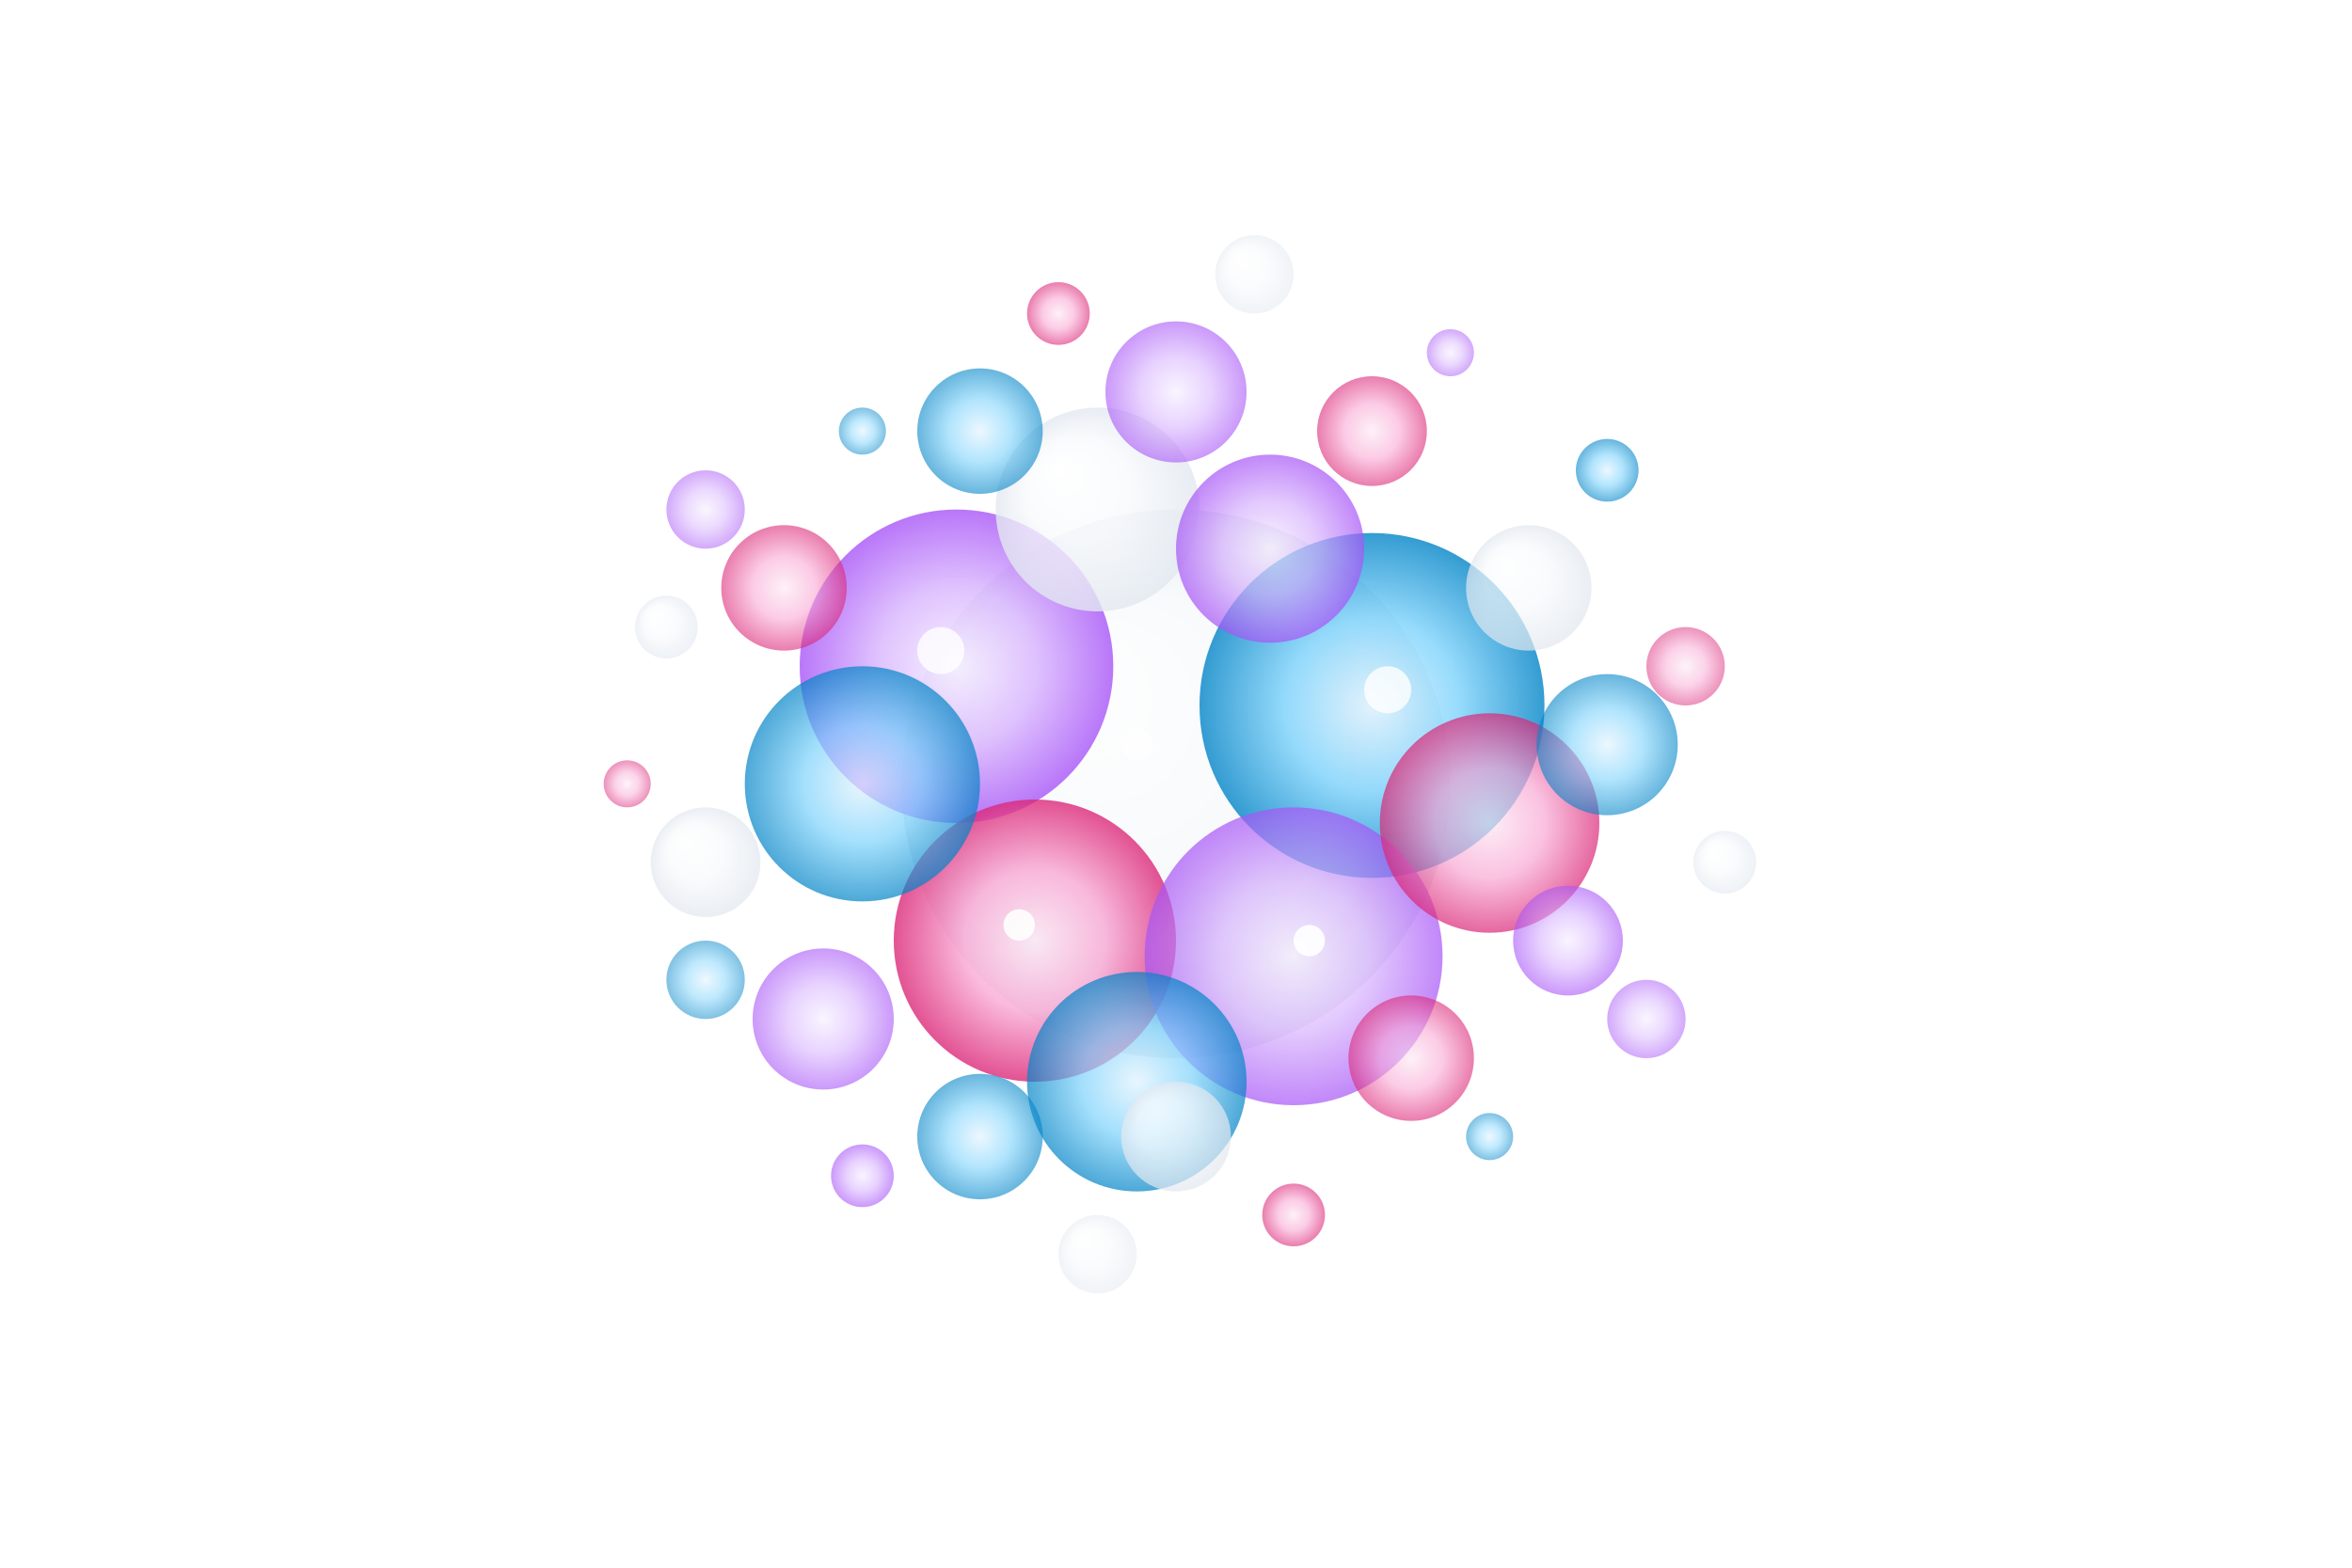 <?xml version="1.0" encoding="UTF-8"?>
<svg width="300" height="200" viewBox="0 0 300 200" xmlns="http://www.w3.org/2000/svg">
  <defs>
    <!-- Filters for shine and glow effects -->
    <filter id="shine" x="-20%" y="-20%" width="140%" height="140%">
      <feGaussianBlur in="SourceAlpha" stdDeviation="3" result="blur" />
      <feSpecularLighting in="blur" surfaceScale="5" specularConstant="0.5" specularExponent="20" result="specular">
        <fePointLight x="150" y="60" z="20" />
      </feSpecularLighting>
      <feComposite in="specular" in2="SourceGraphic" operator="in" result="composite" />
      <feComposite in="composite" in2="SourceGraphic" operator="arithmetic" k1="0" k2="1" k3="1" k4="0" />
    </filter>
    
    <!-- Gradient definitions for various jewels -->
    <radialGradient id="purpleGem" cx="50%" cy="50%" r="50%" fx="50%" fy="50%">
      <stop offset="0%" stop-color="#f5eeff" />
      <stop offset="50%" stop-color="#d8b4fe" />
      <stop offset="100%" stop-color="#a855f7" />
    </radialGradient>
    
    <radialGradient id="blueGem" cx="50%" cy="50%" r="50%" fx="50%" fy="50%">
      <stop offset="0%" stop-color="#e0f2fe" />
      <stop offset="50%" stop-color="#7dd3fc" />
      <stop offset="100%" stop-color="#0284c7" />
    </radialGradient>
    
    <radialGradient id="pinkGem" cx="50%" cy="50%" r="50%" fx="50%" fy="50%">
      <stop offset="0%" stop-color="#fce7f3" />
      <stop offset="50%" stop-color="#f9a8d4" />
      <stop offset="100%" stop-color="#db2777" />
    </radialGradient>
    
    <radialGradient id="clearGem" cx="50%" cy="50%" r="50%" fx="30%" fy="30%">
      <stop offset="0%" stop-color="#ffffff" />
      <stop offset="50%" stop-color="#f8fafc" />
      <stop offset="100%" stop-color="#e2e8f0" />
    </radialGradient>
  </defs>
  
  <!-- Main jewel cluster -->
  <g transform="translate(150, 100)" filter="url(#shine)">
    <!-- Large jewels in the center -->
    <circle cx="0" cy="0" r="35" fill="url(#clearGem)" opacity="0.9"/>
    <circle cx="-28" cy="-15" r="20" fill="url(#purpleGem)" opacity="0.8"/>
    <circle cx="25" cy="-10" r="22" fill="url(#blueGem)" opacity="0.8"/>
    <circle cx="-18" cy="20" r="18" fill="url(#pinkGem)" opacity="0.8"/>
    <circle cx="15" cy="22" r="19" fill="url(#purpleGem)" opacity="0.7"/>
    
    <!-- Medium jewels -->
    <circle cx="-40" cy="0" r="15" fill="url(#blueGem)" opacity="0.7"/>
    <circle cx="40" cy="5" r="14" fill="url(#pinkGem)" opacity="0.7"/>
    <circle cx="-10" cy="-35" r="13" fill="url(#clearGem)" opacity="0.8"/>
    <circle cx="12" cy="-30" r="12" fill="url(#purpleGem)" opacity="0.7"/>
    <circle cx="-5" cy="38" r="14" fill="url(#blueGem)" opacity="0.7"/>
    
    <!-- Small jewels scattered around -->
    <circle cx="-50" cy="-25" r="8" fill="url(#pinkGem)" opacity="0.6"/>
    <circle cx="-60" cy="10" r="7" fill="url(#clearGem)" opacity="0.7"/>
    <circle cx="-45" cy="30" r="9" fill="url(#purpleGem)" opacity="0.6"/>
    <circle cx="-25" cy="45" r="8" fill="url(#blueGem)" opacity="0.6"/>
    <circle cx="0" cy="45" r="7" fill="url(#clearGem)" opacity="0.7"/>
    <circle cx="30" cy="35" r="8" fill="url(#pinkGem)" opacity="0.6"/>
    <circle cx="50" cy="20" r="7" fill="url(#purpleGem)" opacity="0.6"/>
    <circle cx="55" cy="-5" r="9" fill="url(#blueGem)" opacity="0.6"/>
    <circle cx="45" cy="-25" r="8" fill="url(#clearGem)" opacity="0.7"/>
    <circle cx="25" cy="-45" r="7" fill="url(#pinkGem)" opacity="0.6"/>
    <circle cx="0" cy="-50" r="9" fill="url(#purpleGem)" opacity="0.6"/>
    <circle cx="-25" cy="-45" r="8" fill="url(#blueGem)" opacity="0.6"/>
    
    <!-- Tiny jewels for added detail -->
    <circle cx="-65" cy="-20" r="4" fill="url(#clearGem)" opacity="0.6"/>
    <circle cx="-70" cy="0" r="3" fill="url(#pinkGem)" opacity="0.5"/>
    <circle cx="-60" cy="25" r="5" fill="url(#blueGem)" opacity="0.5"/>
    <circle cx="-40" cy="50" r="4" fill="url(#purpleGem)" opacity="0.6"/>
    <circle cx="-10" cy="60" r="5" fill="url(#clearGem)" opacity="0.5"/>
    <circle cx="15" cy="55" r="4" fill="url(#pinkGem)" opacity="0.6"/>
    <circle cx="40" cy="45" r="3" fill="url(#blueGem)" opacity="0.5"/>
    <circle cx="60" cy="30" r="5" fill="url(#purpleGem)" opacity="0.5"/>
    <circle cx="70" cy="10" r="4" fill="url(#clearGem)" opacity="0.6"/>
    <circle cx="65" cy="-15" r="5" fill="url(#pinkGem)" opacity="0.5"/>
    <circle cx="55" cy="-40" r="4" fill="url(#blueGem)" opacity="0.6"/>
    <circle cx="35" cy="-55" r="3" fill="url(#purpleGem)" opacity="0.5"/>
    <circle cx="10" cy="-65" r="5" fill="url(#clearGem)" opacity="0.5"/>
    <circle cx="-15" cy="-60" r="4" fill="url(#pinkGem)" opacity="0.6"/>
    <circle cx="-40" cy="-45" r="3" fill="url(#blueGem)" opacity="0.5"/>
    <circle cx="-60" cy="-35" r="5" fill="url(#purpleGem)" opacity="0.5"/>
    
    <!-- Light reflections -->
    <circle cx="-5" cy="-5" r="2" fill="white" opacity="0.9"/>
    <circle cx="27" cy="-12" r="3" fill="white" opacity="0.8"/>
    <circle cx="-20" cy="18" r="2" fill="white" opacity="0.9"/>
    <circle cx="-30" cy="-17" r="3" fill="white" opacity="0.8"/>
    <circle cx="17" cy="20" r="2" fill="white" opacity="0.9"/>
  </g>
</svg>